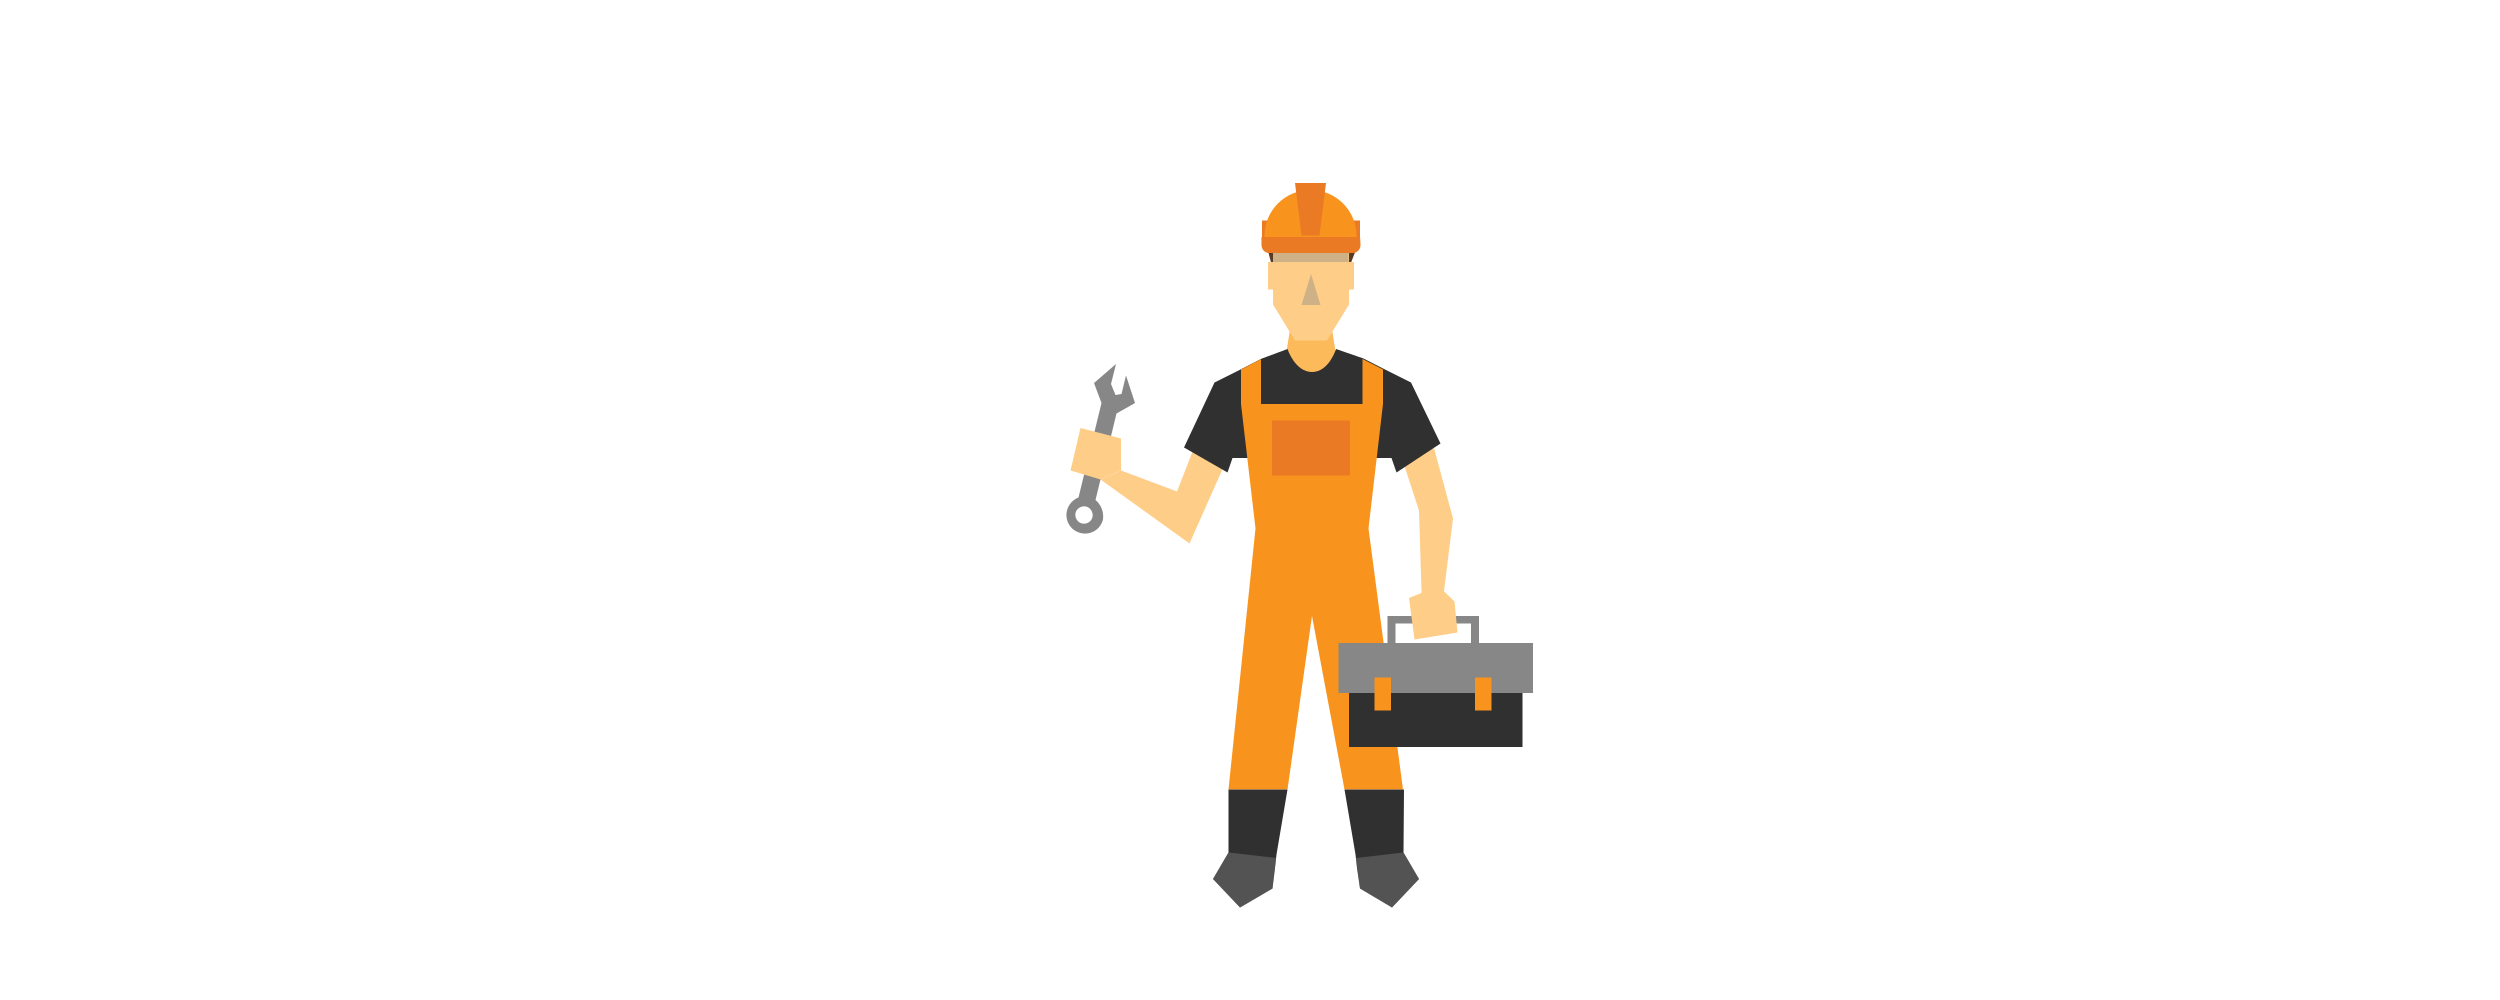 <?xml version="1.0" encoding="utf-8"?>
<!-- Generator: Adobe Illustrator 23.0.1, SVG Export Plug-In . SVG Version: 6.00 Build 0)  -->
<svg version="1.1" id="Layer_1" xmlns="http://www.w3.org/2000/svg" xmlns:xlink="http://www.w3.org/1999/xlink" x="0px" y="0px"
	 viewBox="0 0 500 200" style="enable-background:new 0 0 500 200;" xml:space="preserve">
<style type="text/css">
	.st0{fill:#FDBA5B;}
	.st1{fill:#5C3A22;}
	.st2{fill:#FECD87;}
	.st3{opacity:0.4;}
	.st4{fill:#878787;}
	.st5{fill:#EA7A24;}
	.st6{fill:#F8941D;}
	.st7{fill:#303030;}
</style>
<g>
	<g>
		<g>
			<polygon class="st0" points="267.7,74 262.2,75.5 256.7,74 258.3,64 266.1,64 			"/>
		</g>
		<g>
			<g>
				<polygon class="st1" points="253.6,50.2 254.5,53.6 269.8,53.6 271.1,50.2 				"/>
			</g>
			<g>
				<polygon class="st2" points="270.8,52.4 270.8,57.9 269.8,57.9 269.8,60.9 265.4,68.1 259,68.1 254.6,60.9 254.6,57.9 
					253.6,57.9 253.6,52.4 254.6,52.4 254.6,47.8 269.8,47.8 269.8,52.4 				"/>
			</g>
			<g class="st3">
				<rect x="254.6" y="49.8" class="st4" width="15.1" height="2.6"/>
			</g>
			<g class="st3">
				<polygon class="st4" points="260.3,61 262.2,54.8 264.1,61 				"/>
			</g>
			<g>
				<g>
					<rect x="252.4" y="44.1" class="st5" width="2.5" height="3.4"/>
				</g>
				<g>
					<rect x="269.5" y="44.1" class="st5" width="2.5" height="3.4"/>
				</g>
				<g>
					<path class="st6" d="M271.3,47.6c0-0.1,0-0.2,0-0.4c0-5.1-4.1-9.2-9.2-9.2c-5.1,0-9.2,4.1-9.2,9.2c0,0.1,0,0.2,0,0.4H271.3z"/>
				</g>
				<g>
					<polygon class="st5" points="263.9,47.1 260.3,47.1 259,36.6 265.2,36.6 					"/>
				</g>
				<g>
					<path class="st5" d="M272.1,49c0,0.9-0.7,1.6-1.5,1.6h-16.8c-0.8,0-1.5-0.7-1.5-1.6l0,0c0-0.9,0-1.6,0-1.6H272
						C272,47.4,272.1,48.2,272.1,49L272.1,49z"/>
				</g>
			</g>
		</g>
		<polygon class="st2" points="239.8,87 235.4,98.3 224.2,94.1 220.1,95.9 237.9,108.7 245.8,90.9 		"/>
		<polygon class="st2" points="286.8,89.6 290.6,103.7 288.4,121.4 284.4,121.4 283.8,102.1 280.6,92.3 		"/>
		<g>
			<path class="st7" d="M288.1,88.7l-8.8,5.8l-1-2.9h-31.8l-1,2.9l-8.7-5l6.1-13l5.4-2.7l4.1-2.1l5.1-1.9c0,0,1.5,4.6,4.9,4.6
				c3.4,0,4.8-4.6,4.8-4.6l5.5,1.9l4.1,2.1l5.4,2.7L288.1,88.7z"/>
		</g>
		<g>
			<polygon class="st6" points="273.7,105.7 276.6,80.8 276.6,80.8 276.6,80.8 276.6,73.9 272.5,71.8 272.5,80.8 252.2,80.8 
				252.2,71.8 248.2,73.9 248.2,80.8 248.2,80.8 251.1,105.7 245.7,157.9 257.5,157.9 262.4,123.2 268.9,157.9 280.6,157.9 			"/>
		</g>
		<g>
			<rect x="254.4" y="84.1" class="st5" width="15.6" height="11"/>
		</g>
		<g>
			<polygon class="st7" points="280.8,157.9 280.7,170.5 283.8,175.8 278.4,181.5 272,177.7 271.4,173.6 271.1,170.9 268.9,157.9 
							"/>
		</g>
		<g class="st3">
			<polygon class="st4" points="272,177.7 271.2,171.6 280.7,170.5 283.8,175.8 278.4,181.5 			"/>
		</g>
		<g>
			<polygon class="st7" points="245.7,157.9 245.7,170.5 242.6,175.8 248,181.5 254.5,177.7 255,173.6 255.3,170.9 257.5,157.9 			
				"/>
		</g>
		<g class="st3">
			<polygon class="st4" points="254.5,177.7 255.2,171.6 245.7,170.5 242.6,175.8 248,181.5 			"/>
		</g>
	</g>
	<path class="st4" d="M219.1,100l4.2-17.3l3.7-2.1l-1.8-5.5l-0.9,3.7l-1.2,0.2l-0.9-2.2l1-4l-4.4,3.8l1.5,4l-4.6,18.9
		c-1.1,0.4-2,1.4-2.3,2.6c-0.5,2,0.7,4,2.7,4.5c2,0.5,4-0.7,4.5-2.7C220.8,102.4,220.2,100.9,219.1,100z M216.4,104.7
		c-0.9-0.2-1.5-1.2-1.3-2.1c0.2-0.9,1.2-1.5,2.1-1.3c0.9,0.2,1.5,1.2,1.3,2.1C218.3,104.3,217.4,104.9,216.4,104.7z"/>
	<polygon class="st2" points="224.2,94.1 224.2,87.7 216.1,85.6 214.1,94.1 220.1,95.9 	"/>
	<rect x="269.8" y="130.1" class="st7" width="34.7" height="19.3"/>
	<rect x="267.7" y="128.6" class="st4" width="38.9" height="10"/>
	<rect x="274.9" y="135.5" class="st6" width="3.3" height="6.6"/>
	<rect x="295" y="135.5" class="st6" width="3.3" height="6.6"/>
	<g>
		<polygon class="st4" points="295.8,128.6 294.2,128.6 294.2,124.7 279.1,124.7 279.1,128.6 277.5,128.6 277.5,123.2 295.8,123.2 
					"/>
	</g>
	<polygon class="st2" points="287.7,117.2 281.8,119.6 282.9,127.9 291.5,126.5 290.9,120.3 	"/>
</g>
</svg>
